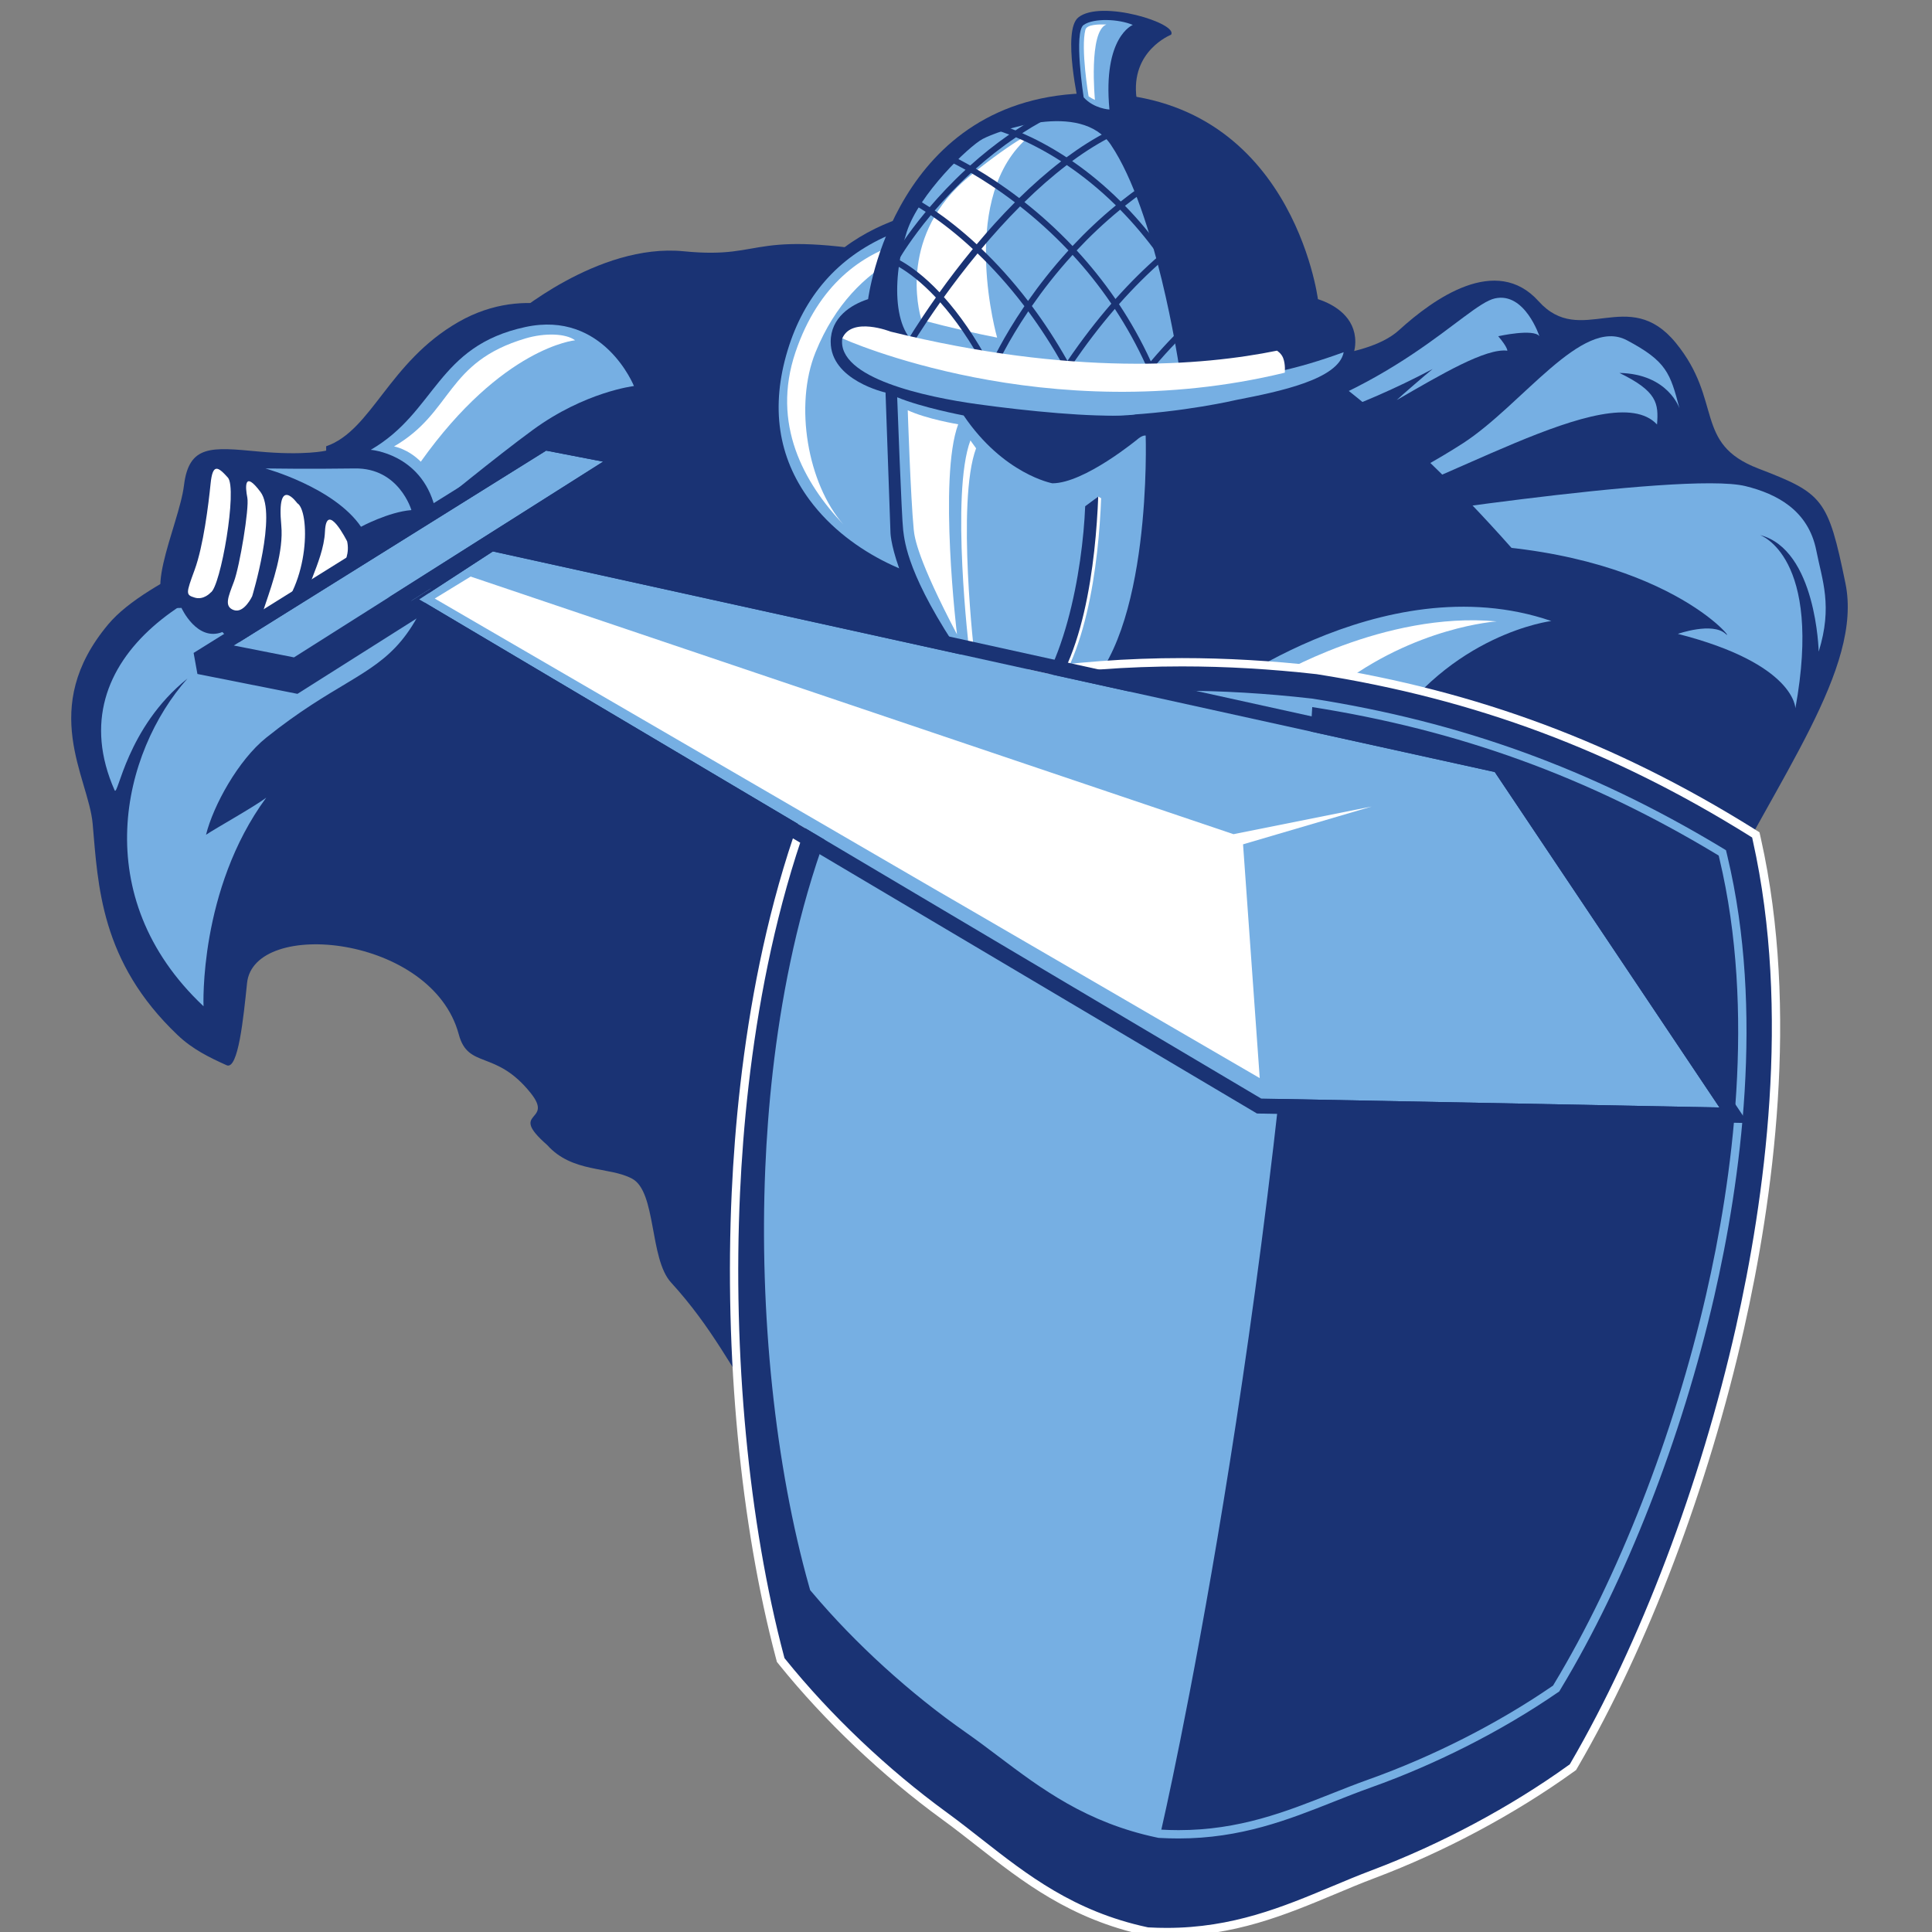 <?xml version="1.0" encoding="UTF-8"?>
<svg width="200px" height="200px" viewBox="0 0 200 200" version="1.1" xmlns="http://www.w3.org/2000/svg" xmlns:xlink="http://www.w3.org/1999/xlink">
    <rect x="0" y="0" width="200" height="200" fill="#808080" stroke="none"/>
    <!-- Generator: Sketch 51.3 (57544) - http://www.bohemiancoding.com/sketch -->
    <title>oakland-city</title>
    <desc>Created with Sketch.</desc>
    <defs></defs>
    <g id="oakland-city" stroke="none" stroke-width="1" fill="none" fill-rule="evenodd">
        <g id="oakland-city_BGL" transform="translate(7.373, 0.922)">
            <g id="oakland-city">
                <g id="g10" transform="translate(92, 99.842) scale(-1, 1) rotate(-180) translate(-92, -99.842) translate(0, 0.164)">
                    <g id="g12">
                        <path d="M25.035,148.04 C19.523,144.593 7.907,140.67 3.842,135.824 C-3.448,127.13 1.798,119.966 2.219,115.168 C2.78,108.795 3.014,100.891 11.016,93.289 C12.555,91.824 14.293,90.978 16.083,90.171 C17.292,89.624 17.835,95.152 18.202,98.678 C18.901,105.423 37.359,103.659 40.121,93.359 C41.093,89.73 43.928,91.828 47.555,87.302 C50.069,84.166 45.129,85.53 49.269,81.913 C51.873,78.997 55.695,79.702 58.065,78.425 C60.585,77.073 59.842,70.149 62.087,67.686 C70.715,58.235 70.133,50.498 87.835,39.108 C94.469,111.898 147.544,111.875 157.531,111.528 L93.539,165.559 L25.035,148.04" id="path14" fill="#1A3374" fill-rule="nonzero"></path>
                        <path d="M13.696,96.275 C13.696,96.275 13.194,108.358 20.187,117.87 C18.996,116.952 14.914,114.679 13.954,114.026 C14.705,117.063 17.304,121.77 20.187,124.078 C34.06,135.188 36.025,127.117 42.908,161.859 C42.908,161.859 44.87,145.09 27.249,143.175 C13.597,141.688 -1.641,132.531 4.488,118.639 C4.836,117.847 5.698,125.118 12.031,130.196 C5.276,122.583 1.616,107.641 13.696,96.275" id="path16" fill="#76AFE3" fill-rule="nonzero"></path>
                        <path d="M45.539,167.554 C45.539,167.554 54.477,175.31 63.404,174.43 C72.472,173.534 69.604,177.074 87.606,173.661 L91.819,142.407 C91.819,142.407 86.597,140.18 80.664,144.308 C74.946,148.285 74.425,145.336 64.437,151.43 C64.437,151.43 64.095,149.502 55.945,147.601 C47.796,145.706 45.539,167.554 45.539,167.554" id="path18" fill="#1A3374" fill-rule="nonzero"></path>
                        <path d="M92.006,139.476 C88.17,139.476 80.417,142.293 75.949,148.331 C72.548,152.934 71.752,158.325 73.586,164.363 C75.337,170.123 78.929,174.239 84.271,176.595 C88.193,178.324 91.888,178.563 93.24,178.584 C94.48,168.773 96.682,144.196 92.997,139.994 C92.692,139.647 92.366,139.476 92.006,139.476" id="path20" fill="#76AFE3" fill-rule="nonzero"></path>
                        <path d="M93.479,179.189 C91.281,179.189 77.292,178.63 73.011,164.54 C67.762,147.264 85.007,138.871 92.006,138.871 C99.002,138.871 93.772,179.187 93.772,179.187 C93.772,179.187 93.67,179.189 93.479,179.189 Z M92.709,177.962 C93.017,175.393 93.792,168.536 94.191,161.341 C94.486,156.045 94.524,151.603 94.303,148.139 C93.958,142.75 93.053,140.974 92.543,140.392 C92.27,140.08 92.084,140.08 92.006,140.08 C88.294,140.08 80.776,142.817 76.433,148.691 C73.151,153.127 72.388,158.342 74.164,164.184 C75.86,169.771 79.341,173.76 84.512,176.042 C87.895,177.538 91.104,177.889 92.709,177.962 Z" id="path22" fill="#1A3374" fill-rule="nonzero"></path>
                        <path d="M79.929,146.153 C76.24,150.363 74.818,158.483 77.057,163.993 C81.133,174.01 89.536,175.745 93.253,175.924 C93.252,175.934 93.253,175.924 93.253,175.924 C93.253,175.924 79.793,178.239 74.974,163.983 C72.459,156.542 75.843,150.459 79.929,146.153" id="path24" fill="#FFFFFF" fill-rule="nonzero"></path>
                        <path d="M97.819,178.638 C97.819,178.638 97.412,178.655 96.711,178.623 C96.821,177.758 101.693,139.622 95.273,138.362 C95.543,138.339 95.806,138.33 96.053,138.33 C103.051,138.33 97.819,178.638 97.819,178.638" id="path26" fill="#FFFFFF" fill-rule="nonzero"></path>
                        <path d="M124.382,163.257 C124.382,163.257 133.825,162.968 137.439,166.254 C141.056,169.549 147.513,174.143 151.9,169.26 C156.291,164.372 161.2,170.95 166.106,164.948 C171.014,158.941 167.916,154.537 174.626,151.948 C181.341,149.365 181.86,148.863 183.666,140.061 C185.475,131.256 176.744,120.139 169.575,105.642 C169.575,105.642 96.086,143.516 124.382,163.257" id="path28" fill="#1A3374" fill-rule="nonzero"></path>
                        <path d="M131.881,146.205 C131.881,146.205 166.778,151.728 173.323,150.118 C176.593,149.311 179.827,147.599 180.648,143.464 C181.258,140.358 182.366,137.727 180.897,132.983 C180.897,132.983 180.666,143.561 174.812,145.057 C174.812,145.057 181.358,142.873 178.484,127.117 C178.484,127.117 178.488,131.716 166.318,134.824 C166.318,134.824 169.897,136.084 171.263,134.824 C172.634,133.555 165.171,143.678 142.787,144.136 C120.406,144.597 131.881,146.205 131.881,146.205" id="path30" fill="#76AFE3" fill-rule="nonzero"></path>
                        <path d="M130.852,147.359 C130.852,147.359 138.783,151.141 144.052,154.542 C150.212,158.521 156.399,167.685 161.04,165.22 C165.147,163.041 165.524,161.836 166.488,158.159 C166.488,158.159 165.342,161.728 160.271,161.836 C164.183,159.931 164.333,158.681 164.162,156.499 C159.341,161.678 140.821,149.234 130.852,147.359" id="path32" fill="#76AFE3" fill-rule="nonzero"></path>
                        <path d="M151.987,165.636 C151.987,165.636 150.48,170.241 147.378,169.551 C144.28,168.862 136.819,159.392 119.486,155.503 C102.154,151.611 112.458,152.245 118.378,153.853 C126.4,156.033 133.187,158.144 140.936,162.244 C140.29,161.726 137.707,159.502 137.213,159.026 C141.88,161.726 146.448,164.418 148.667,164.139 C148.667,164.139 148.707,164.478 147.723,165.636 C147.723,165.636 151.385,166.456 151.987,165.636" id="path34" fill="#76AFE3" fill-rule="nonzero"></path>
                        <path d="M153.677,138.33 C153.677,138.33 171.755,129.769 174.178,114.577 C174.178,114.577 171.037,101.552 169.162,100.279 L158.121,109.111 L159.022,108.161 L129.743,74.922 C126.636,74.007 123.971,76.077 123.971,76.077 C110.612,62.967 123.971,54.556 123.971,54.556 C110.841,63.612 106.462,70.596 98.176,85.083 C83.715,110.361 93.726,119.162 93.726,119.162 C91.817,122.708 94.165,126.25 92.211,129.251 C84.719,140.756 84.806,145.379 84.806,145.379 L84.297,159.806 C84.297,159.806 78.616,161.06 78.62,165.06 C78.624,167.562 80.688,168.889 82.494,169.476 C82.494,169.476 85.188,190.698 105.702,190.793 L105.702,190.8 L105.847,190.8 C105.825,190.8 105.8,190.798 105.775,190.798 C126.358,190.75 129.057,169.476 129.057,169.476 C130.864,168.889 132.926,167.562 132.928,165.06 C132.932,163.294 131.823,162.063 130.59,161.237 C130.59,161.237 141.04,153.847 153.677,138.33" id="path36" fill="#1A3374" fill-rule="nonzero"></path>
                        <path d="M113.853,196.846 C113.853,196.846 109.616,195.186 110.285,190.263 C110.285,190.263 105.577,189.795 104.336,189.448 C104.336,189.448 102.557,197.245 104.247,198.631 C106.574,200.534 114.644,198.011 113.853,196.846" id="path38" fill="#1A3374" fill-rule="nonzero"></path>
                        <path d="M114.646,162.726 C114.646,162.726 112.296,178.528 107.619,185.46 C104.487,190.101 95.804,186.835 94.345,186.053 C92.887,185.267 87.767,180.344 86.5,176.454 C84.953,171.716 84.932,165.378 88.429,164.309 C88.429,164.309 99.16,161.884 103.311,161.861 C109.714,161.828 114.646,162.726 114.646,162.726" id="path40" fill="#76AFE3" fill-rule="nonzero"></path>
                        <path d="M99.567,159.475 C100.242,159.344 100.865,159.176 101.452,158.997 C101.17,158.87 100.867,158.739 100.538,158.585 L102.737,158.581 C104.571,157.957 106.215,157.347 108.433,157.443 C115.13,157.738 120.657,159.051 120.657,159.051 C125.113,159.912 131.2,161.179 131.724,163.983 C126.601,162.115 123.572,161.647 119.372,161.004 C112.282,161.075 91.014,161.164 99.567,159.475" id="path42" fill="#76AFE3" fill-rule="nonzero"></path>
                        <path d="M79.82,165.412 C79.82,165.412 96.325,158.978 114.292,160.389 C114.292,160.389 113.004,157.687 109.342,157.46 C105.675,157.233 99.044,157.876 93.785,158.604 C88.525,159.336 79.245,161.287 79.82,165.412" id="path44" fill="#76AFE3" fill-rule="nonzero"></path>
                        <path d="M98.5,185.716 C100.865,188.075 93.962,183.282 91.762,181.097 C85.503,174.882 88.02,167.315 88.02,167.315 C91.198,166.474 93.796,165.892 95.849,165.493 C95.849,165.493 91.934,179.16 98.5,185.716" id="path46" fill="#FFFFFF" fill-rule="nonzero"></path>
                        <path d="M116.824,168.159 C115.753,170.279 114.607,172.171 113.436,173.85 C114.976,175.16 116.399,176.188 117.638,176.972 C119.096,174.807 120.173,172.745 120.919,171.133 C119.764,170.437 118.373,169.478 116.824,168.159 Z M111.76,163.036 C110.774,165.187 109.655,167.159 108.464,168.954 C110.027,170.718 111.538,172.205 112.959,173.444 C114.134,171.749 115.272,169.857 116.335,167.735 C114.912,166.487 113.366,164.938 111.76,163.036 Z M103.13,163.084 C101.936,165.206 100.692,167.092 99.447,168.762 C100.572,170.387 101.973,172.207 103.661,174.056 C105.036,172.567 106.394,170.882 107.672,169.004 C106.19,167.294 104.66,165.335 103.13,163.084 Z M94.225,174.688 C95.446,176.146 96.789,177.64 98.225,179.079 C99.822,177.827 101.531,176.313 103.234,174.518 C101.569,172.693 100.177,170.898 99.05,169.288 C97.395,171.445 95.753,173.228 94.225,174.688 Z M89.388,178.646 C90.422,179.853 91.677,181.192 93.148,182.544 C94.389,181.818 95.96,180.818 97.69,179.495 C96.269,178.066 94.942,176.595 93.735,175.152 C92.07,176.689 90.57,177.837 89.388,178.646 Z M97.806,186.23 C99.06,185.702 100.676,184.903 102.482,183.742 C100.962,182.571 99.509,181.282 98.136,179.94 C96.437,181.238 94.885,182.247 93.636,182.981 C94.88,184.09 96.273,185.192 97.806,186.23 Z M102.75,189.023 C104.425,188.447 105.974,187.723 107.403,186.887 C105.903,186.128 104.442,185.196 103.034,184.156 C101.29,185.3 99.716,186.103 98.446,186.656 C99.779,187.517 101.217,188.318 102.75,189.023 Z M112.969,182.613 C111.418,181.669 109.977,180.649 108.644,179.582 C106.946,181.269 105.31,182.588 103.86,183.599 C103.78,183.655 103.699,183.711 103.616,183.767 C105.048,184.824 106.533,185.747 108.05,186.492 C109.892,185.346 111.526,184.019 112.969,182.613 Z M103.657,174.975 C101.967,176.758 100.265,178.268 98.674,179.522 C100.061,180.884 101.531,182.184 103.063,183.353 C104.66,182.272 106.389,180.909 108.142,179.181 C106.477,177.817 104.986,176.394 103.657,174.975 Z M108.586,178.736 C109.933,177.363 111.285,175.782 112.595,173.954 C111.173,172.719 109.662,171.24 108.1,169.488 C106.817,171.356 105.459,173.024 104.085,174.518 C105.416,175.938 106.913,177.367 108.586,178.736 Z M117.285,177.488 C116.035,176.689 114.611,175.668 113.073,174.364 C111.754,176.202 110.405,177.785 109.086,179.137 C110.423,180.198 111.871,181.217 113.428,182.155 C114.923,180.639 116.201,179.044 117.285,177.488 Z M124.502,172.173 L124.322,172.781 C124.216,172.745 123.153,172.415 121.458,171.452 C120.707,173.08 119.625,175.137 118.168,177.303 C120.869,178.948 122.59,179.443 122.629,179.454 L122.468,180.059 C122.426,180.048 120.624,179.539 117.817,177.818 C116.737,179.368 115.467,180.961 113.982,182.482 C115.724,183.495 117.601,184.408 119.619,185.165 L119.395,185.758 C117.289,184.961 115.334,184.004 113.523,182.944 C112.111,184.333 110.513,185.656 108.723,186.806 C110.06,187.411 111.418,187.869 112.793,188.135 L112.672,188.755 C111.115,188.451 109.574,187.917 108.073,187.212 C106.691,188.052 105.193,188.793 103.58,189.391 C103.915,189.535 104.255,189.678 104.6,189.808 L104.375,190.394 C103.809,190.178 103.258,189.945 102.719,189.699 C102.644,189.722 102.571,189.749 102.494,189.772 L102.43,189.57 C100.75,188.794 99.191,187.9 97.748,186.945 C96.244,187.551 95.303,187.757 95.227,187.773 L95.097,187.158 C95.129,187.149 95.874,186.983 97.102,186.513 C95.621,185.485 94.275,184.4 93.065,183.31 C91.562,184.165 90.617,184.566 90.58,184.583 L90.34,184 C90.373,183.988 91.219,183.628 92.579,182.867 C91.129,181.525 89.891,180.198 88.866,178.996 C87.558,179.853 86.755,180.229 86.727,180.242 L86.467,179.67 C86.494,179.657 87.241,179.304 88.458,178.513 C86.405,176.038 85.332,174.214 85.305,174.174 L85.848,173.854 C85.873,173.9 86.94,175.71 88.983,178.166 C90.154,177.367 91.659,176.221 93.335,174.665 C92.027,173.082 90.868,171.545 89.887,170.179 C86.787,173.465 84.469,174.093 84.323,174.131 L84.171,173.519 C84.204,173.513 86.468,172.887 89.508,169.642 C87.619,166.967 86.475,165.037 86.326,164.781 L86.868,164.461 C86.905,164.524 88.034,166.433 89.958,169.149 C91.448,167.475 93.099,165.181 94.753,162.042 L95.31,162.337 C93.591,165.592 91.883,167.962 90.342,169.686 C91.328,171.059 92.501,172.604 93.824,174.208 C95.357,172.739 97.012,170.934 98.674,168.748 C96.392,165.397 95.297,162.947 95.269,162.884 L95.842,162.633 C95.871,162.691 96.91,165.012 99.073,168.215 C100.314,166.533 101.552,164.638 102.739,162.502 C102.538,162.2 102.337,161.894 102.137,161.582 L102.665,161.241 C102.802,161.457 102.941,161.67 103.078,161.876 C103.188,161.672 103.3,161.472 103.408,161.266 L103.964,161.559 C103.8,161.869 103.636,162.169 103.474,162.466 C105.009,164.748 106.543,166.738 108.036,168.463 C109.223,166.655 110.338,164.675 111.314,162.504 C111.075,162.213 110.837,161.911 110.596,161.605 L111.086,161.218 C111.256,161.437 111.43,161.647 111.599,161.857 C111.615,161.815 111.634,161.778 111.651,161.736 L112.228,161.984 C112.17,162.125 112.107,162.258 112.047,162.398 C113.65,164.316 115.201,165.877 116.629,167.144 C117.134,166.098 117.622,165.012 118.089,163.866 L118.67,164.101 C118.176,165.318 117.659,166.472 117.119,167.566 C118.656,168.879 120.042,169.842 121.184,170.537 C121.903,168.906 122.235,167.851 122.25,167.808 L122.85,167.995 C122.835,168.039 122.488,169.149 121.724,170.863 C123.431,171.841 124.477,172.169 124.502,172.173 Z" id="path48" fill="#1A3374" fill-rule="nonzero"></path>
                        <path d="M125.628,161.861 C100.879,155.862 79.82,165.412 79.82,165.412 C80.799,167.708 84.828,166.111 84.828,166.111 C103.578,161.489 117.067,162.562 124.818,164.141 C124.818,164.141 125.266,163.872 125.453,163.394 C125.719,162.73 125.628,161.861 125.628,161.861" id="path50" fill="#FFFFFF" fill-rule="nonzero"></path>
                        <path d="M92.296,132.39 C86.597,140.756 86.285,144.308 86.124,145.558 C85.964,146.808 85.503,159.317 85.503,159.317 C88.047,158.256 92.382,157.433 92.382,157.433 C96.514,151.332 101.566,150.411 101.566,150.411 C104.892,150.411 110.451,155.026 110.451,155.026 C110.451,155.026 110.887,155.399 111.227,155.355 C111.227,155.355 111.941,134.543 104.487,128.53 C101.574,126.181 92.296,132.39 92.296,132.39" id="path52" fill="#76AFE3" fill-rule="nonzero"></path>
                        <path d="M99.874,126.73 C105.127,130.967 106.369,142.391 106.618,148.863 L106.315,149.034 L105.224,148.036 C104.961,141.527 103.067,130.117 97.862,125.919" id="path54" fill="#FFFFFF" fill-rule="nonzero"></path>
                        <path d="M135.886,124.078 L117.289,127.758 C117.289,127.758 135.591,142.203 153.217,136.155 C153.217,136.155 142.773,134.886 135.886,124.078" id="path56" fill="#76AFE3" fill-rule="nonzero"></path>
                        <path d="M124.506,130.349 C124.506,130.349 135.909,137.199 147.569,136.115 C147.569,136.115 139.094,135.581 130.943,129.228 L124.506,130.349" id="path58" fill="#FFFFFF" fill-rule="nonzero"></path>
                        <path d="M99.617,126.73 C104.865,130.967 106.065,142.561 106.315,149.034 L104.965,148.036 C104.701,141.527 102.808,130.117 97.607,125.919" id="path60" fill="#1A3374" fill-rule="nonzero"></path>
                        <path d="M113.415,0.43 C112.784,0.43 112.143,0.451 111.505,0.487 L111.41,0.497 L111.318,0.514 C103.609,2.17 98.714,6.005 93.98,9.72 C92.886,10.577 91.647,11.548 90.423,12.44 C84.252,16.933 78.281,22.595 73.609,28.396 L73.442,28.601 L73.376,28.857 C69.696,42.724 68.03,60.279 68.806,77.009 C69.435,90.589 71.972,110.151 80.497,126.223 L80.741,126.685 L81.237,126.828 C92.678,130.235 103.715,131.889 114.985,131.889 C119.519,131.889 124.228,131.614 128.983,131.075 L129.033,131.071 C145.485,128.48 159.752,123.147 173.947,114.288 L174.39,114.014 L174.5,113.508 C178.463,95.747 175.733,76.21 172.743,62.95 C169.062,46.612 162.809,30.132 155.59,17.736 L155.455,17.505 L155.243,17.353 C149.201,13.002 141.943,9.127 134.805,6.437 C133.393,5.903 131.939,5.293 130.656,4.757 C125.578,2.629 120.325,0.43 113.415,0.43" id="path62" fill="#1A3374"></path>
                        <path d="M114.985,132.317 L114.985,131.456 L114.985,132.317 C103.674,132.317 92.594,130.655 81.115,127.242 L80.792,127.146 L80.445,127.044 L80.277,126.726 L80.119,126.427 C71.554,110.284 69.008,90.653 68.375,77.027 C67.599,60.257 69.269,42.658 72.961,28.743 L73.005,28.583 L73.05,28.402 L73.167,28.256 L73.275,28.123 C77.969,22.299 83.969,16.602 90.171,12.089 C91.389,11.205 92.624,10.233 93.715,9.381 C98.487,5.639 103.42,1.768 111.225,0.091 L111.289,0.081 L111.352,0.064 L111.414,0.064 L111.474,0.058 C112.124,0.021 112.776,0 113.415,0 C120.41,0 125.702,2.217 130.822,4.357 C132.101,4.896 133.551,5.504 134.956,6.032 C142.129,8.736 149.423,12.632 155.492,17.002 L155.633,17.099 L155.781,17.209 L155.874,17.366 L155.961,17.517 C163.201,29.952 169.473,46.479 173.161,62.855 C176.163,76.158 178.904,95.766 174.921,113.6 L174.847,113.932 L174.768,114.284 L174.46,114.475 L174.174,114.658 C159.931,123.544 145.609,128.896 129.103,131.498 L129.099,131.5 L129.093,131.5 L129.057,131.504 L129.045,131.506 L129.033,131.508 C124.261,132.047 119.536,132.317 114.985,132.317 Z M114.985,131.456 C119.557,131.456 124.187,131.186 128.937,130.651 L128.97,130.645 C145.358,128.064 159.576,122.747 173.721,113.924 L174.008,113.743 L174.08,113.408 C178.027,95.728 175.303,76.26 172.326,63.04 C168.651,46.751 162.418,30.315 155.218,17.95 L155.131,17.802 L154.992,17.701 C148.981,13.374 141.758,9.518 134.653,6.839 C133.252,6.311 131.848,5.726 130.49,5.154 C125.441,3.043 120.238,0.867 113.415,0.867 C112.798,0.867 112.17,0.882 111.528,0.919 L111.468,0.923 L111.405,0.936 C103.798,2.569 98.942,6.375 94.244,10.057 C93.085,10.965 91.888,11.906 90.676,12.79 C84.535,17.26 78.592,22.896 73.943,28.664 L73.835,28.797 L73.791,28.966 C70.123,42.799 68.461,60.305 69.236,76.986 C69.862,90.524 72.39,110.022 80.878,126.021 L81.037,126.319 L81.361,126.416 C92.734,129.803 103.676,131.456 114.985,131.456 Z" id="path64" fill="#FFFFFF" fill-rule="nonzero"></path>
                        <path d="M53.89,167.554 C53.89,167.554 47.312,171.258 40.08,167.107 C32.847,162.957 31.127,155.881 26.391,154.244 L26.391,153.793 C26.391,153.793 24.153,153.252 19.333,153.706 C14.511,154.157 12.187,154.419 11.671,150.188 C11.154,145.966 6.593,137.17 11.412,137.513 C11.412,137.513 13.012,133.977 15.654,135.015 C15.654,135.015 17.611,132.39 22.172,134.824 L57.555,147.343 C57.555,147.343 67.847,160.232 53.89,167.554" id="path66" fill="#1A3374" fill-rule="nonzero"></path>
                        <path d="M58.253,160.48 C58.253,160.48 55.119,168.33 47.021,166.591 C37.823,164.617 37.807,157.822 31.008,153.876 C31.008,153.876 36.207,153.487 37.637,147.946 C37.637,147.946 43.99,153.165 47.799,155.948 C53.185,159.885 58.253,160.48 58.253,160.48" id="path68" fill="#76AFE3" fill-rule="nonzero"></path>
                        <path d="M93.529,132.33 C93.529,132.33 91.607,148.506 93.671,154.034 L93.084,154.849 C91.017,149.323 92.956,133.108 92.956,133.108 L93.529,132.33" id="path70" fill="#FFFFFF" fill-rule="nonzero"></path>
                        <path d="M114.632,10.554 C113.984,10.554 113.32,10.577 112.664,10.618 L112.575,10.623 L112.489,10.641 C105.262,12.162 100.659,15.633 96.211,18.992 C95.185,19.764 94.025,20.64 92.869,21.448 C87.067,25.509 81.448,30.623 77.044,35.85 L76.883,36.044 L76.815,36.279 C73.297,48.746 71.645,64.496 72.28,79.499 C72.795,91.681 75.067,109.217 82.962,123.596 L83.197,124.02 L83.673,124.149 C94.149,127.086 104.255,128.509 114.574,128.509 C119.025,128.509 123.655,128.236 128.331,127.708 L128.377,127.702 C143.786,125.285 157.169,120.424 170.499,112.406 L170.923,112.154 L171.035,111.678 C174.845,95.722 172.39,78.209 169.662,66.326 C166.303,51.696 160.539,36.944 153.848,25.862 L153.717,25.646 L153.511,25.507 C147.881,21.636 141.108,18.198 134.441,15.824 C133.11,15.35 131.761,14.816 130.569,14.341 C125.87,12.48 121.012,10.554 114.632,10.554" id="path72" fill="#1A3374"></path>
                        <path d="M114.578,128.941 L114.578,128.08 L114.574,128.941 C104.218,128.941 94.071,127.508 83.557,124.567 L83.255,124.484 L82.908,124.386 L82.733,124.072 L82.585,123.804 C74.65,109.352 72.367,91.745 71.849,79.515 C71.212,64.473 72.87,48.669 76.4,36.162 L76.443,36.013 L76.493,35.834 L76.614,35.69 L76.717,35.571 C81.141,30.318 86.792,25.176 92.621,21.093 C93.772,20.288 94.93,19.414 95.952,18.645 C100.439,15.261 105.081,11.764 112.398,10.219 L112.458,10.206 L112.516,10.19 L112.575,10.188 L112.635,10.181 C113.305,10.144 113.976,10.125 114.632,10.125 C121.093,10.125 125.993,12.064 130.727,13.942 C131.914,14.414 133.26,14.945 134.584,15.417 C141.287,17.805 148.092,21.261 153.754,25.149 L153.887,25.238 L154.039,25.344 L154.134,25.5 L154.213,25.636 C160.932,36.757 166.714,51.554 170.084,66.228 C172.82,78.157 175.283,95.741 171.454,111.782 L171.385,112.075 L171.3,112.427 L170.989,112.618 L170.723,112.778 C157.344,120.825 143.907,125.705 128.447,128.126 L128.443,128.126 L128.439,128.126 L128.406,128.13 L128.393,128.13 L128.381,128.132 C123.687,128.669 119.042,128.941 114.578,128.941 Z M114.574,128.08 C119.063,128.08 123.614,127.81 128.283,127.277 L128.314,127.271 C143.662,124.869 156.995,120.029 170.277,112.038 L170.545,111.875 L170.615,111.58 C174.404,95.703 171.961,78.259 169.243,66.424 C165.894,51.831 160.149,37.131 153.478,26.085 L153.399,25.95 L153.269,25.862 C147.665,22.014 140.93,18.593 134.296,16.23 C132.99,15.764 131.678,15.244 130.411,14.741 C125.744,12.894 120.929,10.986 114.632,10.986 C114.001,10.986 113.353,11.005 112.691,11.047 L112.63,11.049 L112.575,11.061 C105.447,12.567 100.883,16.005 96.469,19.335 C95.379,20.155 94.254,21.001 93.116,21.798 C87.346,25.839 81.755,30.931 77.373,36.127 L77.271,36.248 L77.231,36.395 C73.724,48.821 72.075,64.523 72.709,79.486 C73.224,91.619 75.485,109.086 83.339,123.388 L83.486,123.652 L83.789,123.737 C94.198,126.652 104.222,128.08 114.574,128.08 Z" id="path74" fill="#76AFE3" fill-rule="nonzero"></path>
                        <path d="M128.3,127.433 C123.634,127.964 119.017,128.232 114.574,128.232 C104.282,128.232 94.199,126.816 83.747,123.885 L83.381,123.787 L83.201,123.463 C75.332,109.134 73.066,91.639 72.552,79.49 C71.917,64.514 73.567,48.796 77.078,36.358 L77.121,36.208 L77.255,36.029 C81.643,30.821 87.245,25.719 93.026,21.673 C94.191,20.858 95.351,19.98 96.374,19.209 C100.8,15.872 105.38,12.419 112.543,10.909 L112.813,10.878 L112.842,11.009 C112.961,11.517 124.706,62.449 128.47,127.263 L128.48,127.407 L128.3,127.433" id="path76" fill="#76AFE3" fill-rule="nonzero"></path>
                        <path d="M36.187,152.647 C34.852,153.986 33.418,154.228 33.418,154.228 C39.547,157.78 38.753,162.961 47.028,165.409 C49.029,166.002 51.198,165.933 52.159,165.216 C52.159,165.216 44.631,164.519 36.187,152.647" id="path78" fill="#FFFFFF" fill-rule="nonzero"></path>
                        <polyline id="path80" fill="#76AFE3" fill-rule="nonzero" points="170.624 85.797 147.366 120.52 43.649 143.358 36.025 138.395 123.186 86.718 170.624 85.797"></polyline>
                        <path d="M43.649,143.358 L147.366,120.52 L170.624,85.797 L123.186,86.718 L36.025,138.395 L43.649,143.358 Z M171.911,86.664 L148.653,121.385 L148.304,121.905 L147.698,122.036 L45.24,144.597 L34.254,137.64 L35.235,137.06 L122.397,85.381 L122.748,85.173 L123.157,85.164 L170.594,84.243 L173.568,84.187 L171.911,86.664 Z" id="path82" fill="#1A3374" fill-rule="nonzero"></path>
                        <polyline id="path84" fill="#76AFE3" fill-rule="nonzero" points="49.166 153.793 16.829 133.619 23.061 132.39 55.064 152.653 49.166 153.793"></polyline>
                        <path d="M20.095,151.948 C20.095,151.948 27.2,150.009 29.999,145.912 C29.999,145.912 32.846,147.449 35.216,147.638 C35.216,147.638 33.945,152.025 29.352,151.948 C24.76,151.877 20.095,151.948 20.095,151.948" id="path86" fill="#76AFE3" fill-rule="nonzero"></path>
                        <path d="M28.563,144.4 C28.563,144.4 26.409,148.707 26.267,145.404 C26.122,142.103 23.397,138.349 25.19,139.223 C26.983,140.088 29.064,142.103 28.563,144.4" id="path88" fill="#FFFFFF" fill-rule="nonzero"></path>
                        <path d="M23.397,148.354 C23.397,148.354 21.244,151.374 21.746,146.053 C22.248,140.735 17.176,132.964 20.957,136.494 C24.739,140.026 24.717,147.572 23.397,148.354" id="path90" fill="#FFFFFF" fill-rule="nonzero"></path>
                        <path d="M16.829,133.619 L49.166,153.793 L55.064,152.653 L23.061,132.39 L16.829,133.619 Z M45.24,144.597 L55.892,151.343 L59.2,153.437 L55.357,154.178 L49.46,155.318 L48.862,155.43 L48.348,155.109 L16.008,134.932 L12.67,132.852 L13.064,130.672 L23.419,128.615 L36.025,136.59 L36.595,137.238 L35.216,138.252 L45.24,144.597 Z" id="path92" fill="#1A3374" fill-rule="nonzero"></path>
                        <path d="M18.732,138.719 C18.732,138.719 17.899,136.927 16.844,137.282 C15.789,137.644 16.249,138.649 16.844,140.231 C17.44,141.812 18.444,147.853 18.23,148.928 C18.014,150.009 17.879,151.811 19.598,149.508 C21.316,147.206 18.732,138.719 18.732,138.719" id="path94" fill="#FFFFFF" fill-rule="nonzero"></path>
                        <path d="M14.427,139.094 C14.427,139.094 13.71,138.291 12.777,138.58 C11.843,138.865 11.874,138.992 12.777,141.455 C13.679,143.915 14.211,148.212 14.427,150.367 C14.642,152.524 15.204,152.129 16.215,151.004 C17.226,149.876 15.467,139.651 14.427,139.094" id="path96" fill="#FFFFFF" fill-rule="nonzero"></path>
                        <polyline id="path98" fill="#FFFFFF" fill-rule="nonzero" points="123.034 88.837 37.629 138.48 41.351 140.756 120.317 114.088 134.622 116.95 121.307 113.038 123.034 88.837"></polyline>
                        <path d="M86.597,157.972 C86.597,157.972 86.887,149.034 87.215,145.635 C87.299,144.772 87.613,142.546 91.692,134.774 C91.692,134.774 89.753,150.989 91.819,156.52 C91.819,156.52 88.573,157.054 86.597,157.972" id="path100" fill="#FFFFFF" fill-rule="nonzero"></path>
                        <path d="M107.475,189.106 C107.475,189.106 105.883,189.177 104.807,190.365 C104.807,190.365 103.759,197.129 104.807,197.861 C105.854,198.593 108.455,198.479 109.894,197.861 C109.894,197.861 106.769,196.64 107.475,189.106" id="path102" fill="#76AFE3" fill-rule="nonzero"></path>
                        <path d="M107.158,197.907 C106.402,197.93 105.133,197.928 104.986,197.358 C104.487,195.426 105.316,190.473 105.316,190.473 C105.534,190.317 105.758,190.198 105.974,190.101 C105.974,190.101 105.297,197.179 107.158,197.907" id="path104" fill="#FFFFFF" fill-rule="nonzero"></path>
                        <path d="M105.117,193.553 C105.231,193.553 105.73,194.053 105.462,194.053 C105.348,194.053 104.852,193.553 105.117,193.553" id="path106" fill="#FFFFFF" fill-rule="nonzero"></path>
                    </g>
                </g>
            </g>
        </g>
    </g>
</svg>